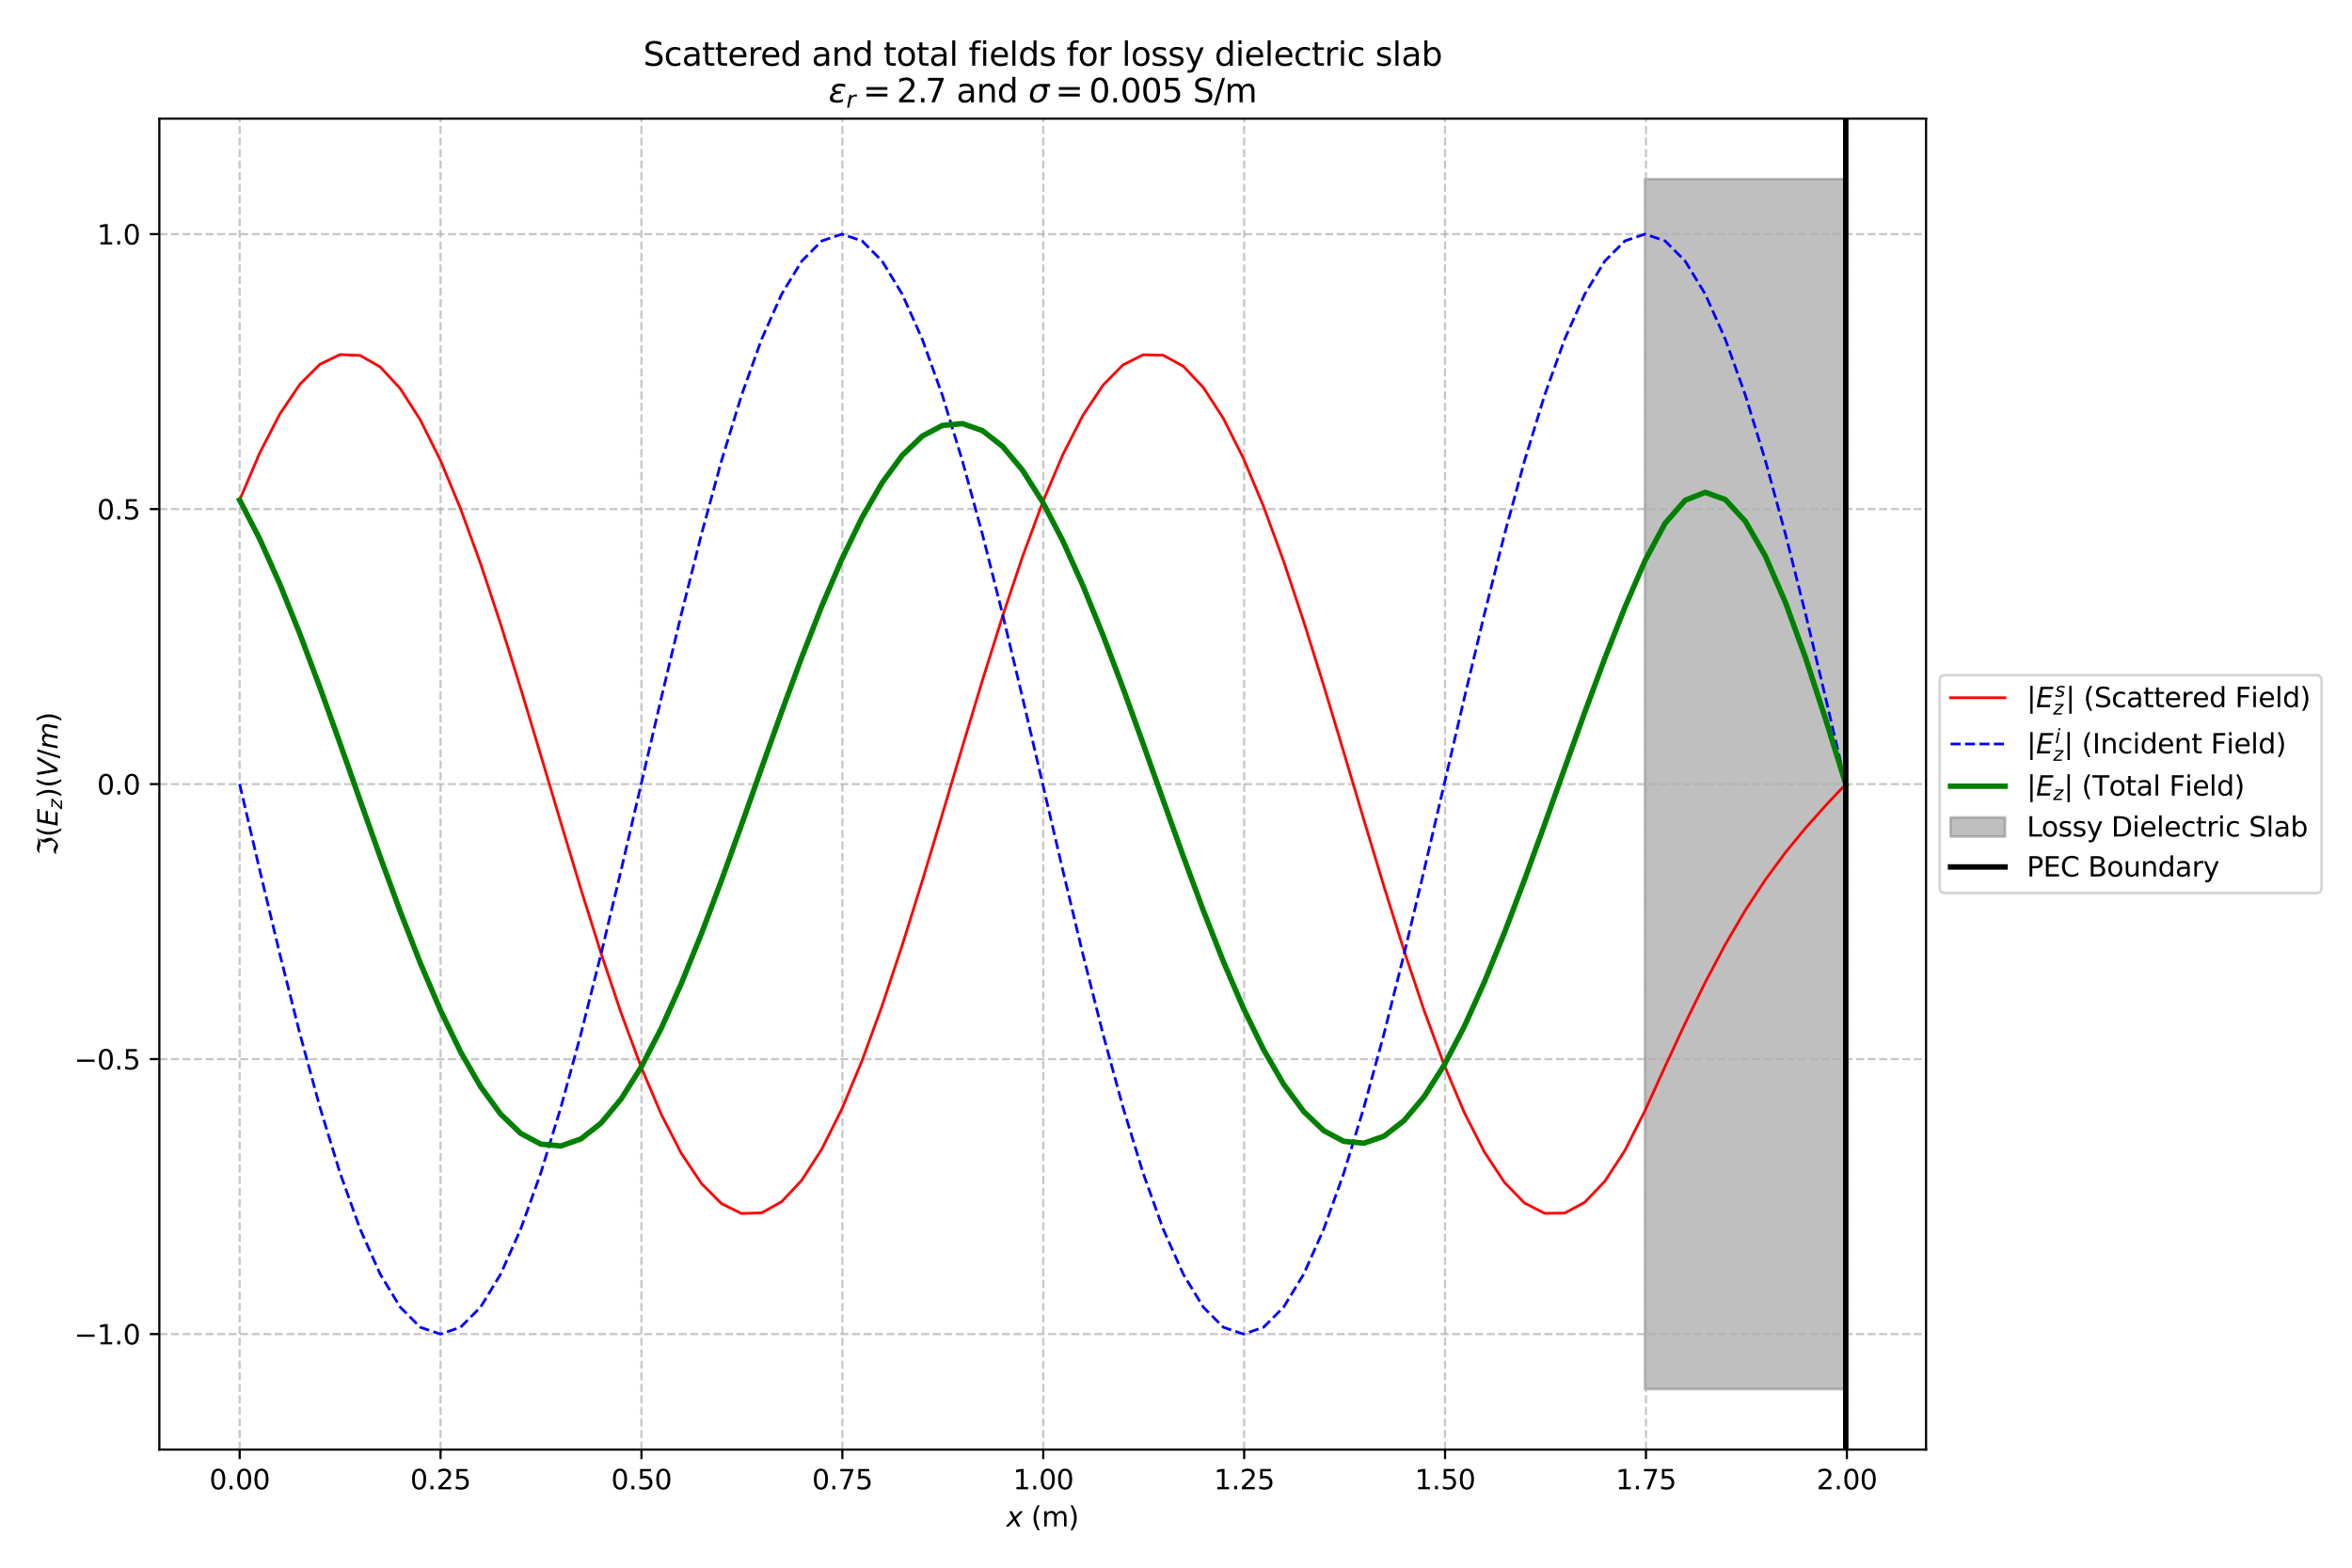 <?xml version="1.0" encoding="utf-8" standalone="no"?>
<!DOCTYPE svg PUBLIC "-//W3C//DTD SVG 1.1//EN"
  "http://www.w3.org/Graphics/SVG/1.1/DTD/svg11.dtd">
<svg xmlns:xlink="http://www.w3.org/1999/xlink" width="864pt" height="576pt" viewBox="0 0 864 576" xmlns="http://www.w3.org/2000/svg" version="1.1">
 <defs>
  <style type="text/css">*{stroke-linejoin: round; stroke-linecap: butt}</style>
 </defs>
 <g id="figure_1">
  <g id="patch_1">
   <path d="M 0 576 
L 864 576 
L 864 0 
L 0 0 
z
" style="fill: #ffffff"/>
  </g>
  <g id="axes_1">
   <g id="patch_2">
    <path d="M 58.538 532.6 
L 707.534 532.6 
L 707.534 43.584 
L 58.538 43.584 
z
" style="fill: #ffffff"/>
   </g>
   <g id="PolyCollection_1">
    <defs>
     <path id="mf770736da8" d="M 604.285 -510.188 
L 604.285 -65.628 
L 611.66 -65.628 
L 619.035 -65.628 
L 626.41 -65.628 
L 633.785 -65.628 
L 641.16 -65.628 
L 648.535 -65.628 
L 655.91 -65.628 
L 663.285 -65.628 
L 670.659 -65.628 
L 678.034 -65.628 
L 678.034 -510.188 
L 678.034 -510.188 
L 670.659 -510.188 
L 663.285 -510.188 
L 655.91 -510.188 
L 648.535 -510.188 
L 641.16 -510.188 
L 633.785 -510.188 
L 626.41 -510.188 
L 619.035 -510.188 
L 611.66 -510.188 
L 604.285 -510.188 
z
" style="stroke: #808080; stroke-opacity: 0.5"/>
    </defs>
    <g clip-path="url(#p8eaf9b986f)">
     <use xlink:href="#mf770736da8" x="0" y="576" style="fill: #808080; fill-opacity: 0.5; stroke: #808080; stroke-opacity: 0.5"/>
    </g>
   </g>
   <g id="matplotlib.axis_1">
    <g id="xtick_1">
     <g id="line2d_1">
      <path d="M 88.038 532.6 
L 88.038 43.584 
" clip-path="url(#p8eaf9b986f)" style="fill: none; stroke-dasharray: 2.96,1.28; stroke-dashoffset: 0; stroke: #b0b0b0; stroke-opacity: 0.7; stroke-width: 0.8"/>
     </g>
     <g id="line2d_2">
      <defs>
       <path id="m32e7d21a58" d="M 0 0 
L 0 3.5 
" style="stroke: #000000; stroke-width: 0.8"/>
      </defs>
      <g>
       <use xlink:href="#m32e7d21a58" x="88.038" y="532.6" style="stroke: #000000; stroke-width: 0.8"/>
      </g>
     </g>
     <g id="text_1">
      <!-- 0.00 -->
      <g transform="translate(76.905 547.198) scale(0.1 -0.1)">
       <defs>
        <path id="DejaVuSans-30" d="M 2034 4250 
Q 1547 4250 1301 3770 
Q 1056 3291 1056 2328 
Q 1056 1369 1301 889 
Q 1547 409 2034 409 
Q 2525 409 2770 889 
Q 3016 1369 3016 2328 
Q 3016 3291 2770 3770 
Q 2525 4250 2034 4250 
z
M 2034 4750 
Q 2819 4750 3233 4129 
Q 3647 3509 3647 2328 
Q 3647 1150 3233 529 
Q 2819 -91 2034 -91 
Q 1250 -91 836 529 
Q 422 1150 422 2328 
Q 422 3509 836 4129 
Q 1250 4750 2034 4750 
z
" transform="scale(0.016)"/>
        <path id="DejaVuSans-2e" d="M 684 794 
L 1344 794 
L 1344 0 
L 684 0 
L 684 794 
z
" transform="scale(0.016)"/>
       </defs>
       <use xlink:href="#DejaVuSans-30"/>
       <use xlink:href="#DejaVuSans-2e" x="63.623"/>
       <use xlink:href="#DejaVuSans-30" x="95.41"/>
       <use xlink:href="#DejaVuSans-30" x="159.033"/>
      </g>
     </g>
    </g>
    <g id="xtick_2">
     <g id="line2d_3">
      <path d="M 161.838 532.6 
L 161.838 43.584 
" clip-path="url(#p8eaf9b986f)" style="fill: none; stroke-dasharray: 2.96,1.28; stroke-dashoffset: 0; stroke: #b0b0b0; stroke-opacity: 0.7; stroke-width: 0.8"/>
     </g>
     <g id="line2d_4">
      <g>
       <use xlink:href="#m32e7d21a58" x="161.838" y="532.6" style="stroke: #000000; stroke-width: 0.8"/>
      </g>
     </g>
     <g id="text_2">
      <!-- 0.25 -->
      <g transform="translate(150.706 547.198) scale(0.1 -0.1)">
       <defs>
        <path id="DejaVuSans-32" d="M 1228 531 
L 3431 531 
L 3431 0 
L 469 0 
L 469 531 
Q 828 903 1448 1529 
Q 2069 2156 2228 2338 
Q 2531 2678 2651 2914 
Q 2772 3150 2772 3378 
Q 2772 3750 2511 3984 
Q 2250 4219 1831 4219 
Q 1534 4219 1204 4116 
Q 875 4013 500 3803 
L 500 4441 
Q 881 4594 1212 4672 
Q 1544 4750 1819 4750 
Q 2544 4750 2975 4387 
Q 3406 4025 3406 3419 
Q 3406 3131 3298 2873 
Q 3191 2616 2906 2266 
Q 2828 2175 2409 1742 
Q 1991 1309 1228 531 
z
" transform="scale(0.016)"/>
        <path id="DejaVuSans-35" d="M 691 4666 
L 3169 4666 
L 3169 4134 
L 1269 4134 
L 1269 2991 
Q 1406 3038 1543 3061 
Q 1681 3084 1819 3084 
Q 2600 3084 3056 2656 
Q 3513 2228 3513 1497 
Q 3513 744 3044 326 
Q 2575 -91 1722 -91 
Q 1428 -91 1123 -41 
Q 819 9 494 109 
L 494 744 
Q 775 591 1075 516 
Q 1375 441 1709 441 
Q 2250 441 2565 725 
Q 2881 1009 2881 1497 
Q 2881 1984 2565 2268 
Q 2250 2553 1709 2553 
Q 1456 2553 1204 2497 
Q 953 2441 691 2322 
L 691 4666 
z
" transform="scale(0.016)"/>
       </defs>
       <use xlink:href="#DejaVuSans-30"/>
       <use xlink:href="#DejaVuSans-2e" x="63.623"/>
       <use xlink:href="#DejaVuSans-32" x="95.41"/>
       <use xlink:href="#DejaVuSans-35" x="159.033"/>
      </g>
     </g>
    </g>
    <g id="xtick_3">
     <g id="line2d_5">
      <path d="M 235.639 532.6 
L 235.639 43.584 
" clip-path="url(#p8eaf9b986f)" style="fill: none; stroke-dasharray: 2.96,1.28; stroke-dashoffset: 0; stroke: #b0b0b0; stroke-opacity: 0.7; stroke-width: 0.8"/>
     </g>
     <g id="line2d_6">
      <g>
       <use xlink:href="#m32e7d21a58" x="235.639" y="532.6" style="stroke: #000000; stroke-width: 0.8"/>
      </g>
     </g>
     <g id="text_3">
      <!-- 0.50 -->
      <g transform="translate(224.506 547.198) scale(0.1 -0.1)">
       <use xlink:href="#DejaVuSans-30"/>
       <use xlink:href="#DejaVuSans-2e" x="63.623"/>
       <use xlink:href="#DejaVuSans-35" x="95.41"/>
       <use xlink:href="#DejaVuSans-30" x="159.033"/>
      </g>
     </g>
    </g>
    <g id="xtick_4">
     <g id="line2d_7">
      <path d="M 309.44 532.6 
L 309.44 43.584 
" clip-path="url(#p8eaf9b986f)" style="fill: none; stroke-dasharray: 2.96,1.28; stroke-dashoffset: 0; stroke: #b0b0b0; stroke-opacity: 0.7; stroke-width: 0.8"/>
     </g>
     <g id="line2d_8">
      <g>
       <use xlink:href="#m32e7d21a58" x="309.44" y="532.6" style="stroke: #000000; stroke-width: 0.8"/>
      </g>
     </g>
     <g id="text_4">
      <!-- 0.75 -->
      <g transform="translate(298.307 547.198) scale(0.1 -0.1)">
       <defs>
        <path id="DejaVuSans-37" d="M 525 4666 
L 3525 4666 
L 3525 4397 
L 1831 0 
L 1172 0 
L 2766 4134 
L 525 4134 
L 525 4666 
z
" transform="scale(0.016)"/>
       </defs>
       <use xlink:href="#DejaVuSans-30"/>
       <use xlink:href="#DejaVuSans-2e" x="63.623"/>
       <use xlink:href="#DejaVuSans-37" x="95.41"/>
       <use xlink:href="#DejaVuSans-35" x="159.033"/>
      </g>
     </g>
    </g>
    <g id="xtick_5">
     <g id="line2d_9">
      <path d="M 383.24 532.6 
L 383.24 43.584 
" clip-path="url(#p8eaf9b986f)" style="fill: none; stroke-dasharray: 2.96,1.28; stroke-dashoffset: 0; stroke: #b0b0b0; stroke-opacity: 0.7; stroke-width: 0.8"/>
     </g>
     <g id="line2d_10">
      <g>
       <use xlink:href="#m32e7d21a58" x="383.24" y="532.6" style="stroke: #000000; stroke-width: 0.8"/>
      </g>
     </g>
     <g id="text_5">
      <!-- 1.00 -->
      <g transform="translate(372.108 547.198) scale(0.1 -0.1)">
       <defs>
        <path id="DejaVuSans-31" d="M 794 531 
L 1825 531 
L 1825 4091 
L 703 3866 
L 703 4441 
L 1819 4666 
L 2450 4666 
L 2450 531 
L 3481 531 
L 3481 0 
L 794 0 
L 794 531 
z
" transform="scale(0.016)"/>
       </defs>
       <use xlink:href="#DejaVuSans-31"/>
       <use xlink:href="#DejaVuSans-2e" x="63.623"/>
       <use xlink:href="#DejaVuSans-30" x="95.41"/>
       <use xlink:href="#DejaVuSans-30" x="159.033"/>
      </g>
     </g>
    </g>
    <g id="xtick_6">
     <g id="line2d_11">
      <path d="M 457.041 532.6 
L 457.041 43.584 
" clip-path="url(#p8eaf9b986f)" style="fill: none; stroke-dasharray: 2.96,1.28; stroke-dashoffset: 0; stroke: #b0b0b0; stroke-opacity: 0.7; stroke-width: 0.8"/>
     </g>
     <g id="line2d_12">
      <g>
       <use xlink:href="#m32e7d21a58" x="457.041" y="532.6" style="stroke: #000000; stroke-width: 0.8"/>
      </g>
     </g>
     <g id="text_6">
      <!-- 1.25 -->
      <g transform="translate(445.908 547.198) scale(0.1 -0.1)">
       <use xlink:href="#DejaVuSans-31"/>
       <use xlink:href="#DejaVuSans-2e" x="63.623"/>
       <use xlink:href="#DejaVuSans-32" x="95.41"/>
       <use xlink:href="#DejaVuSans-35" x="159.033"/>
      </g>
     </g>
    </g>
    <g id="xtick_7">
     <g id="line2d_13">
      <path d="M 530.842 532.6 
L 530.842 43.584 
" clip-path="url(#p8eaf9b986f)" style="fill: none; stroke-dasharray: 2.96,1.28; stroke-dashoffset: 0; stroke: #b0b0b0; stroke-opacity: 0.7; stroke-width: 0.8"/>
     </g>
     <g id="line2d_14">
      <g>
       <use xlink:href="#m32e7d21a58" x="530.842" y="532.6" style="stroke: #000000; stroke-width: 0.8"/>
      </g>
     </g>
     <g id="text_7">
      <!-- 1.50 -->
      <g transform="translate(519.709 547.198) scale(0.1 -0.1)">
       <use xlink:href="#DejaVuSans-31"/>
       <use xlink:href="#DejaVuSans-2e" x="63.623"/>
       <use xlink:href="#DejaVuSans-35" x="95.41"/>
       <use xlink:href="#DejaVuSans-30" x="159.033"/>
      </g>
     </g>
    </g>
    <g id="xtick_8">
     <g id="line2d_15">
      <path d="M 604.642 532.6 
L 604.642 43.584 
" clip-path="url(#p8eaf9b986f)" style="fill: none; stroke-dasharray: 2.96,1.28; stroke-dashoffset: 0; stroke: #b0b0b0; stroke-opacity: 0.7; stroke-width: 0.8"/>
     </g>
     <g id="line2d_16">
      <g>
       <use xlink:href="#m32e7d21a58" x="604.642" y="532.6" style="stroke: #000000; stroke-width: 0.8"/>
      </g>
     </g>
     <g id="text_8">
      <!-- 1.75 -->
      <g transform="translate(593.509 547.198) scale(0.1 -0.1)">
       <use xlink:href="#DejaVuSans-31"/>
       <use xlink:href="#DejaVuSans-2e" x="63.623"/>
       <use xlink:href="#DejaVuSans-37" x="95.41"/>
       <use xlink:href="#DejaVuSans-35" x="159.033"/>
      </g>
     </g>
    </g>
    <g id="xtick_9">
     <g id="line2d_17">
      <path d="M 678.443 532.6 
L 678.443 43.584 
" clip-path="url(#p8eaf9b986f)" style="fill: none; stroke-dasharray: 2.96,1.28; stroke-dashoffset: 0; stroke: #b0b0b0; stroke-opacity: 0.7; stroke-width: 0.8"/>
     </g>
     <g id="line2d_18">
      <g>
       <use xlink:href="#m32e7d21a58" x="678.443" y="532.6" style="stroke: #000000; stroke-width: 0.8"/>
      </g>
     </g>
     <g id="text_9">
      <!-- 2.00 -->
      <g transform="translate(667.31 547.198) scale(0.1 -0.1)">
       <use xlink:href="#DejaVuSans-32"/>
       <use xlink:href="#DejaVuSans-2e" x="63.623"/>
       <use xlink:href="#DejaVuSans-30" x="95.41"/>
       <use xlink:href="#DejaVuSans-30" x="159.033"/>
      </g>
     </g>
    </g>
    <g id="text_10">
     <!-- $x$ (m) -->
     <g transform="translate(369.686 560.877) scale(0.1 -0.1)">
      <defs>
       <path id="DejaVuSans-Oblique-78" d="M 3841 3500 
L 2234 1784 
L 3219 0 
L 2559 0 
L 1819 1388 
L 531 0 
L -166 0 
L 1556 1844 
L 641 3500 
L 1300 3500 
L 1972 2234 
L 3144 3500 
L 3841 3500 
z
" transform="scale(0.016)"/>
       <path id="DejaVuSans-20" transform="scale(0.016)"/>
       <path id="DejaVuSans-28" d="M 1984 4856 
Q 1566 4138 1362 3434 
Q 1159 2731 1159 2009 
Q 1159 1288 1364 580 
Q 1569 -128 1984 -844 
L 1484 -844 
Q 1016 -109 783 600 
Q 550 1309 550 2009 
Q 550 2706 781 3412 
Q 1013 4119 1484 4856 
L 1984 4856 
z
" transform="scale(0.016)"/>
       <path id="DejaVuSans-6d" d="M 3328 2828 
Q 3544 3216 3844 3400 
Q 4144 3584 4550 3584 
Q 5097 3584 5394 3201 
Q 5691 2819 5691 2113 
L 5691 0 
L 5113 0 
L 5113 2094 
Q 5113 2597 4934 2840 
Q 4756 3084 4391 3084 
Q 3944 3084 3684 2787 
Q 3425 2491 3425 1978 
L 3425 0 
L 2847 0 
L 2847 2094 
Q 2847 2600 2669 2842 
Q 2491 3084 2119 3084 
Q 1678 3084 1418 2786 
Q 1159 2488 1159 1978 
L 1159 0 
L 581 0 
L 581 3500 
L 1159 3500 
L 1159 2956 
Q 1356 3278 1631 3431 
Q 1906 3584 2284 3584 
Q 2666 3584 2933 3390 
Q 3200 3197 3328 2828 
z
" transform="scale(0.016)"/>
       <path id="DejaVuSans-29" d="M 513 4856 
L 1013 4856 
Q 1481 4119 1714 3412 
Q 1947 2706 1947 2009 
Q 1947 1309 1714 600 
Q 1481 -109 1013 -844 
L 513 -844 
Q 928 -128 1133 580 
Q 1338 1288 1338 2009 
Q 1338 2731 1133 3434 
Q 928 4138 513 4856 
z
" transform="scale(0.016)"/>
      </defs>
      <use xlink:href="#DejaVuSans-Oblique-78" transform="translate(0 0.125)"/>
      <use xlink:href="#DejaVuSans-20" transform="translate(59.18 0.125)"/>
      <use xlink:href="#DejaVuSans-28" transform="translate(90.967 0.125)"/>
      <use xlink:href="#DejaVuSans-6d" transform="translate(129.98 0.125)"/>
      <use xlink:href="#DejaVuSans-29" transform="translate(227.393 0.125)"/>
     </g>
    </g>
   </g>
   <g id="matplotlib.axis_2">
    <g id="ytick_1">
     <g id="line2d_19">
      <path d="M 58.538 490.165 
L 707.534 490.165 
" clip-path="url(#p8eaf9b986f)" style="fill: none; stroke-dasharray: 2.96,1.28; stroke-dashoffset: 0; stroke: #b0b0b0; stroke-opacity: 0.7; stroke-width: 0.8"/>
     </g>
     <g id="line2d_20">
      <defs>
       <path id="m6e29c1edb3" d="M 0 0 
L -3.5 0 
" style="stroke: #000000; stroke-width: 0.8"/>
      </defs>
      <g>
       <use xlink:href="#m6e29c1edb3" x="58.538" y="490.165" style="stroke: #000000; stroke-width: 0.8"/>
      </g>
     </g>
     <g id="text_11">
      <!-- −1.0 -->
      <g transform="translate(27.255 493.964) scale(0.1 -0.1)">
       <defs>
        <path id="DejaVuSans-2212" d="M 678 2272 
L 4684 2272 
L 4684 1741 
L 678 1741 
L 678 2272 
z
" transform="scale(0.016)"/>
       </defs>
       <use xlink:href="#DejaVuSans-2212"/>
       <use xlink:href="#DejaVuSans-31" x="83.789"/>
       <use xlink:href="#DejaVuSans-2e" x="147.412"/>
       <use xlink:href="#DejaVuSans-30" x="179.199"/>
      </g>
     </g>
    </g>
    <g id="ytick_2">
     <g id="line2d_21">
      <path d="M 58.538 389.128 
L 707.534 389.128 
" clip-path="url(#p8eaf9b986f)" style="fill: none; stroke-dasharray: 2.96,1.28; stroke-dashoffset: 0; stroke: #b0b0b0; stroke-opacity: 0.7; stroke-width: 0.8"/>
     </g>
     <g id="line2d_22">
      <g>
       <use xlink:href="#m6e29c1edb3" x="58.538" y="389.128" style="stroke: #000000; stroke-width: 0.8"/>
      </g>
     </g>
     <g id="text_12">
      <!-- −0.5 -->
      <g transform="translate(27.255 392.928) scale(0.1 -0.1)">
       <use xlink:href="#DejaVuSans-2212"/>
       <use xlink:href="#DejaVuSans-30" x="83.789"/>
       <use xlink:href="#DejaVuSans-2e" x="147.412"/>
       <use xlink:href="#DejaVuSans-35" x="179.199"/>
      </g>
     </g>
    </g>
    <g id="ytick_3">
     <g id="line2d_23">
      <path d="M 58.538 288.092 
L 707.534 288.092 
" clip-path="url(#p8eaf9b986f)" style="fill: none; stroke-dasharray: 2.96,1.28; stroke-dashoffset: 0; stroke: #b0b0b0; stroke-opacity: 0.7; stroke-width: 0.8"/>
     </g>
     <g id="line2d_24">
      <g>
       <use xlink:href="#m6e29c1edb3" x="58.538" y="288.092" style="stroke: #000000; stroke-width: 0.8"/>
      </g>
     </g>
     <g id="text_13">
      <!-- 0.0 -->
      <g transform="translate(35.635 291.891) scale(0.1 -0.1)">
       <use xlink:href="#DejaVuSans-30"/>
       <use xlink:href="#DejaVuSans-2e" x="63.623"/>
       <use xlink:href="#DejaVuSans-30" x="95.41"/>
      </g>
     </g>
    </g>
    <g id="ytick_4">
     <g id="line2d_25">
      <path d="M 58.538 187.056 
L 707.534 187.056 
" clip-path="url(#p8eaf9b986f)" style="fill: none; stroke-dasharray: 2.96,1.28; stroke-dashoffset: 0; stroke: #b0b0b0; stroke-opacity: 0.7; stroke-width: 0.8"/>
     </g>
     <g id="line2d_26">
      <g>
       <use xlink:href="#m6e29c1edb3" x="58.538" y="187.056" style="stroke: #000000; stroke-width: 0.8"/>
      </g>
     </g>
     <g id="text_14">
      <!-- 0.5 -->
      <g transform="translate(35.635 190.855) scale(0.1 -0.1)">
       <use xlink:href="#DejaVuSans-30"/>
       <use xlink:href="#DejaVuSans-2e" x="63.623"/>
       <use xlink:href="#DejaVuSans-35" x="95.41"/>
      </g>
     </g>
    </g>
    <g id="ytick_5">
     <g id="line2d_27">
      <path d="M 58.538 86.019 
L 707.534 86.019 
" clip-path="url(#p8eaf9b986f)" style="fill: none; stroke-dasharray: 2.96,1.28; stroke-dashoffset: 0; stroke: #b0b0b0; stroke-opacity: 0.7; stroke-width: 0.8"/>
     </g>
     <g id="line2d_28">
      <g>
       <use xlink:href="#m6e29c1edb3" x="58.538" y="86.019" style="stroke: #000000; stroke-width: 0.8"/>
      </g>
     </g>
     <g id="text_15">
      <!-- 1.0 -->
      <g transform="translate(35.635 89.818) scale(0.1 -0.1)">
       <use xlink:href="#DejaVuSans-31"/>
       <use xlink:href="#DejaVuSans-2e" x="63.623"/>
       <use xlink:href="#DejaVuSans-30" x="95.41"/>
      </g>
     </g>
    </g>
    <g id="text_16">
     <!-- $\Im(E_z) (V/m)$ -->
     <g transform="translate(21.175 314.492) rotate(-90) scale(0.1 -0.1)">
      <defs>
       <path id="DejaVuSans-Oblique-2111" d="M 331 281 
L 769 797 
Q 1116 919 1481 919 
Q 1659 919 2072 669 
Q 2522 400 2625 400 
Q 3003 400 3316 828 
Q 3538 1131 3538 1366 
Q 3538 1759 3344 2109 
Q 3094 2566 3094 2906 
Q 3094 3219 3344 3719 
L 4009 4156 
Q 3759 3722 3759 3344 
Q 3759 3009 4009 2547 
Q 4175 2241 4175 1653 
Q 4175 1359 3544 603 
Q 2963 -91 2206 -91 
Q 2038 -91 1634 156 
Q 1219 406 1044 406 
Q 750 406 331 281 
z
M 1094 4575 
Q 1434 4750 1875 4750 
Q 2259 4750 2656 4597 
Q 3038 4450 3438 4450 
Q 3828 4450 4219 4631 
L 3594 4100 
Q 3159 3919 2813 3919 
Q 2366 3919 2031 4072 
Q 1697 4225 1250 4225 
Q 869 4225 469 4044 
L 1094 4575 
z
" transform="scale(0.016)"/>
       <path id="DejaVuSans-Oblique-45" d="M 1081 4666 
L 4031 4666 
L 3928 4134 
L 1606 4134 
L 1338 2753 
L 3566 2753 
L 3463 2222 
L 1234 2222 
L 909 531 
L 3284 531 
L 3181 0 
L 172 0 
L 1081 4666 
z
" transform="scale(0.016)"/>
       <path id="DejaVuSans-Oblique-7a" d="M 744 3500 
L 3475 3500 
L 3372 2975 
L 738 459 
L 2913 459 
L 2822 0 
L -19 0 
L 84 525 
L 2719 3041 
L 653 3041 
L 744 3500 
z
" transform="scale(0.016)"/>
       <path id="DejaVuSans-Oblique-56" d="M 1319 0 
L 500 4666 
L 1119 4666 
L 1797 653 
L 4063 4666 
L 4750 4666 
L 2053 0 
L 1319 0 
z
" transform="scale(0.016)"/>
       <path id="DejaVuSans-2f" d="M 1625 4666 
L 2156 4666 
L 531 -594 
L 0 -594 
L 1625 4666 
z
" transform="scale(0.016)"/>
       <path id="DejaVuSans-Oblique-6d" d="M 5747 2113 
L 5338 0 
L 4763 0 
L 5166 2094 
Q 5191 2228 5203 2325 
Q 5216 2422 5216 2491 
Q 5216 2772 5059 2928 
Q 4903 3084 4622 3084 
Q 4203 3084 3875 2770 
Q 3547 2456 3450 1953 
L 3066 0 
L 2491 0 
L 2900 2094 
Q 2925 2209 2937 2307 
Q 2950 2406 2950 2484 
Q 2950 2769 2794 2926 
Q 2638 3084 2363 3084 
Q 1938 3084 1609 2770 
Q 1281 2456 1184 1953 
L 800 0 
L 225 0 
L 909 3500 
L 1484 3500 
L 1375 2956 
Q 1609 3263 1923 3423 
Q 2238 3584 2597 3584 
Q 2978 3584 3223 3384 
Q 3469 3184 3519 2828 
Q 3781 3197 4126 3390 
Q 4472 3584 4856 3584 
Q 5306 3584 5551 3325 
Q 5797 3066 5797 2591 
Q 5797 2488 5784 2364 
Q 5772 2241 5747 2113 
z
" transform="scale(0.016)"/>
      </defs>
      <use xlink:href="#DejaVuSans-Oblique-2111" transform="translate(0 0.125)"/>
      <use xlink:href="#DejaVuSans-28" transform="translate(69.727 0.125)"/>
      <use xlink:href="#DejaVuSans-Oblique-45" transform="translate(108.74 0.125)"/>
      <use xlink:href="#DejaVuSans-Oblique-7a" transform="translate(171.924 -16.281) scale(0.7)"/>
      <use xlink:href="#DejaVuSans-29" transform="translate(211.401 0.125)"/>
      <use xlink:href="#DejaVuSans-28" transform="translate(250.415 0.125)"/>
      <use xlink:href="#DejaVuSans-Oblique-56" transform="translate(289.429 0.125)"/>
      <use xlink:href="#DejaVuSans-2f" transform="translate(357.837 0.125)"/>
      <use xlink:href="#DejaVuSans-Oblique-6d" transform="translate(391.528 0.125)"/>
      <use xlink:href="#DejaVuSans-29" transform="translate(488.94 0.125)"/>
     </g>
    </g>
   </g>
   <g id="line2d_29">
    <path d="M 88.038 183.729 
L 95.413 166.442 
L 102.788 152.144 
L 110.163 141.187 
L 117.538 133.84 
L 124.913 130.283 
L 132.288 130.604 
L 139.663 134.795 
L 147.037 142.753 
L 154.412 154.283 
L 161.787 169.1 
L 169.162 186.842 
L 176.537 207.071 
L 183.912 229.292 
L 191.287 252.957 
L 198.662 277.486 
L 206.037 302.275 
L 213.412 326.716 
L 220.787 350.207 
L 228.162 372.173 
L 235.537 392.072 
L 242.912 409.416 
L 250.287 423.779 
L 257.662 434.808 
L 265.037 442.231 
L 272.412 445.867 
L 279.787 445.625 
L 287.162 441.513 
L 294.537 433.631 
L 301.912 422.172 
L 309.287 407.419 
L 316.662 389.733 
L 324.036 369.55 
L 331.411 347.365 
L 338.786 323.724 
L 346.161 299.207 
L 353.536 274.417 
L 360.911 249.962 
L 368.286 226.445 
L 375.661 204.443 
L 383.036 184.496 
L 390.411 167.095 
L 397.786 152.667 
L 405.161 141.567 
L 412.536 134.068 
L 419.911 130.353 
L 427.286 130.515 
L 434.661 134.548 
L 442.036 142.355 
L 449.411 153.742 
L 456.786 168.432 
L 464.161 186.061 
L 471.536 206.198 
L 478.911 228.347 
L 486.286 251.964 
L 493.66 276.469 
L 501.035 301.26 
L 508.41 325.727 
L 515.785 349.269 
L 523.16 371.308 
L 530.535 391.302 
L 537.91 408.76 
L 545.285 423.253 
L 552.66 434.424 
L 560.035 442 
L 567.41 445.793 
L 574.785 445.712 
L 582.16 441.757 
L 589.535 434.026 
L 596.91 422.71 
L 604.285 408.085 
L 611.66 391.87 
L 619.035 375.993 
L 626.41 360.935 
L 633.785 347.024 
L 641.16 334.43 
L 648.535 323.18 
L 655.91 313.173 
L 663.285 304.196 
L 670.659 295.953 
L 678.034 288.092 
" clip-path="url(#p8eaf9b986f)" style="fill: none; stroke: #ff0000; stroke-linecap: square"/>
   </g>
   <g id="line2d_30">
    <path d="M 88.038 288.092 
L 95.413 319.703 
L 102.788 350.536 
L 110.163 379.831 
L 117.538 406.867 
L 124.913 430.979 
L 132.288 451.572 
L 139.663 468.14 
L 147.037 480.275 
L 154.412 487.677 
L 161.787 490.165 
L 169.162 487.677 
L 176.537 480.275 
L 183.912 468.14 
L 191.287 451.572 
L 198.662 430.979 
L 206.037 406.867 
L 213.412 379.831 
L 220.787 350.536 
L 228.162 319.703 
L 235.537 288.092 
L 242.912 256.481 
L 250.287 225.648 
L 257.662 196.353 
L 265.037 169.317 
L 272.412 145.205 
L 279.787 124.612 
L 287.162 108.044 
L 294.537 95.909 
L 301.912 88.507 
L 309.287 86.019 
L 316.662 88.507 
L 324.036 95.909 
L 331.411 108.044 
L 338.786 124.612 
L 346.161 145.205 
L 353.536 169.317 
L 360.911 196.353 
L 368.286 225.648 
L 375.661 256.481 
L 383.036 288.092 
L 390.411 319.703 
L 397.786 350.536 
L 405.161 379.831 
L 412.536 406.867 
L 419.911 430.979 
L 427.286 451.572 
L 434.661 468.14 
L 442.036 480.275 
L 449.411 487.677 
L 456.786 490.165 
L 464.161 487.677 
L 471.536 480.275 
L 478.911 468.14 
L 486.286 451.572 
L 493.66 430.979 
L 501.035 406.867 
L 508.41 379.831 
L 515.785 350.536 
L 523.16 319.703 
L 530.535 288.092 
L 537.91 256.481 
L 545.285 225.648 
L 552.66 196.353 
L 560.035 169.317 
L 567.41 145.205 
L 574.785 124.612 
L 582.16 108.044 
L 589.535 95.909 
L 596.91 88.507 
L 604.285 86.019 
L 611.66 88.507 
L 619.035 95.909 
L 626.41 108.044 
L 633.785 124.612 
L 641.16 145.205 
L 648.535 169.317 
L 655.91 196.353 
L 663.285 225.648 
L 670.659 256.481 
L 678.034 288.092 
" clip-path="url(#p8eaf9b986f)" style="fill: none; stroke-dasharray: 3.7,1.6; stroke-dashoffset: 0; stroke: #0000ff"/>
   </g>
   <g id="line2d_31">
    <path d="M 88.038 183.729 
L 95.413 198.053 
L 102.788 214.588 
L 110.163 232.926 
L 117.538 252.615 
L 124.913 273.17 
L 132.288 294.085 
L 139.663 314.843 
L 147.037 334.936 
L 154.412 353.868 
L 161.787 371.173 
L 169.162 386.427 
L 176.537 399.254 
L 183.912 409.34 
L 191.287 416.437 
L 198.662 420.373 
L 206.037 421.05 
L 213.412 418.455 
L 220.787 412.651 
L 228.162 403.784 
L 235.537 392.072 
L 242.912 377.805 
L 250.287 361.335 
L 257.662 343.068 
L 265.037 323.456 
L 272.412 302.98 
L 279.787 282.145 
L 287.162 261.465 
L 294.537 241.448 
L 301.912 222.587 
L 309.287 205.346 
L 316.662 190.148 
L 324.036 177.367 
L 331.411 167.317 
L 338.786 160.243 
L 346.161 156.32 
L 353.536 155.641 
L 360.911 158.223 
L 368.286 164.001 
L 375.661 172.832 
L 383.036 184.496 
L 390.411 198.706 
L 397.786 215.111 
L 405.161 233.306 
L 412.536 252.843 
L 419.911 273.24 
L 427.286 293.995 
L 434.661 314.596 
L 442.036 334.537 
L 449.411 353.327 
L 456.786 370.504 
L 464.161 385.646 
L 471.536 398.381 
L 478.911 408.395 
L 486.286 415.445 
L 493.66 419.356 
L 501.035 420.035 
L 508.41 417.466 
L 515.785 411.713 
L 523.16 402.919 
L 530.535 391.302 
L 537.91 377.149 
L 545.285 360.809 
L 552.66 342.685 
L 560.035 323.224 
L 567.41 302.906 
L 574.785 282.232 
L 582.16 261.709 
L 589.535 241.844 
L 596.91 223.125 
L 604.285 206.012 
L 611.66 192.285 
L 619.035 183.81 
L 626.41 180.887 
L 633.785 183.544 
L 641.16 191.543 
L 648.535 204.405 
L 655.91 221.434 
L 663.285 241.752 
L 670.659 264.342 
L 678.034 288.092 
" clip-path="url(#p8eaf9b986f)" style="fill: none; stroke: #008000; stroke-width: 2; stroke-linecap: square"/>
   </g>
   <g id="line2d_32">
    <path d="M 678.034 532.6 
L 678.034 43.584 
" clip-path="url(#p8eaf9b986f)" style="fill: none; stroke: #000000; stroke-width: 2; stroke-linecap: square"/>
   </g>
   <g id="patch_3">
    <path d="M 58.538 532.6 
L 58.538 43.584 
" style="fill: none; stroke: #000000; stroke-width: 0.8; stroke-linejoin: miter; stroke-linecap: square"/>
   </g>
   <g id="patch_4">
    <path d="M 707.534 532.6 
L 707.534 43.584 
" style="fill: none; stroke: #000000; stroke-width: 0.8; stroke-linejoin: miter; stroke-linecap: square"/>
   </g>
   <g id="patch_5">
    <path d="M 58.538 532.6 
L 707.534 532.6 
" style="fill: none; stroke: #000000; stroke-width: 0.8; stroke-linejoin: miter; stroke-linecap: square"/>
   </g>
   <g id="patch_6">
    <path d="M 58.538 43.584 
L 707.534 43.584 
" style="fill: none; stroke: #000000; stroke-width: 0.8; stroke-linejoin: miter; stroke-linecap: square"/>
   </g>
   <g id="text_17">
    <!-- Scattered and total fields for lossy dielectric slab -->
    <g transform="translate(236.315 24.147) scale(0.12 -0.12)">
     <defs>
      <path id="DejaVuSans-53" d="M 3425 4513 
L 3425 3897 
Q 3066 4069 2747 4153 
Q 2428 4238 2131 4238 
Q 1616 4238 1336 4038 
Q 1056 3838 1056 3469 
Q 1056 3159 1242 3001 
Q 1428 2844 1947 2747 
L 2328 2669 
Q 3034 2534 3370 2195 
Q 3706 1856 3706 1288 
Q 3706 609 3251 259 
Q 2797 -91 1919 -91 
Q 1588 -91 1214 -16 
Q 841 59 441 206 
L 441 856 
Q 825 641 1194 531 
Q 1563 422 1919 422 
Q 2459 422 2753 634 
Q 3047 847 3047 1241 
Q 3047 1584 2836 1778 
Q 2625 1972 2144 2069 
L 1759 2144 
Q 1053 2284 737 2584 
Q 422 2884 422 3419 
Q 422 4038 858 4394 
Q 1294 4750 2059 4750 
Q 2388 4750 2728 4690 
Q 3069 4631 3425 4513 
z
" transform="scale(0.016)"/>
      <path id="DejaVuSans-63" d="M 3122 3366 
L 3122 2828 
Q 2878 2963 2633 3030 
Q 2388 3097 2138 3097 
Q 1578 3097 1268 2742 
Q 959 2388 959 1747 
Q 959 1106 1268 751 
Q 1578 397 2138 397 
Q 2388 397 2633 464 
Q 2878 531 3122 666 
L 3122 134 
Q 2881 22 2623 -34 
Q 2366 -91 2075 -91 
Q 1284 -91 818 406 
Q 353 903 353 1747 
Q 353 2603 823 3093 
Q 1294 3584 2113 3584 
Q 2378 3584 2631 3529 
Q 2884 3475 3122 3366 
z
" transform="scale(0.016)"/>
      <path id="DejaVuSans-61" d="M 2194 1759 
Q 1497 1759 1228 1600 
Q 959 1441 959 1056 
Q 959 750 1161 570 
Q 1363 391 1709 391 
Q 2188 391 2477 730 
Q 2766 1069 2766 1631 
L 2766 1759 
L 2194 1759 
z
M 3341 1997 
L 3341 0 
L 2766 0 
L 2766 531 
Q 2569 213 2275 61 
Q 1981 -91 1556 -91 
Q 1019 -91 701 211 
Q 384 513 384 1019 
Q 384 1609 779 1909 
Q 1175 2209 1959 2209 
L 2766 2209 
L 2766 2266 
Q 2766 2663 2505 2880 
Q 2244 3097 1772 3097 
Q 1472 3097 1187 3025 
Q 903 2953 641 2809 
L 641 3341 
Q 956 3463 1253 3523 
Q 1550 3584 1831 3584 
Q 2591 3584 2966 3190 
Q 3341 2797 3341 1997 
z
" transform="scale(0.016)"/>
      <path id="DejaVuSans-74" d="M 1172 4494 
L 1172 3500 
L 2356 3500 
L 2356 3053 
L 1172 3053 
L 1172 1153 
Q 1172 725 1289 603 
Q 1406 481 1766 481 
L 2356 481 
L 2356 0 
L 1766 0 
Q 1100 0 847 248 
Q 594 497 594 1153 
L 594 3053 
L 172 3053 
L 172 3500 
L 594 3500 
L 594 4494 
L 1172 4494 
z
" transform="scale(0.016)"/>
      <path id="DejaVuSans-65" d="M 3597 1894 
L 3597 1613 
L 953 1613 
Q 991 1019 1311 708 
Q 1631 397 2203 397 
Q 2534 397 2845 478 
Q 3156 559 3463 722 
L 3463 178 
Q 3153 47 2828 -22 
Q 2503 -91 2169 -91 
Q 1331 -91 842 396 
Q 353 884 353 1716 
Q 353 2575 817 3079 
Q 1281 3584 2069 3584 
Q 2775 3584 3186 3129 
Q 3597 2675 3597 1894 
z
M 3022 2063 
Q 3016 2534 2758 2815 
Q 2500 3097 2075 3097 
Q 1594 3097 1305 2825 
Q 1016 2553 972 2059 
L 3022 2063 
z
" transform="scale(0.016)"/>
      <path id="DejaVuSans-72" d="M 2631 2963 
Q 2534 3019 2420 3045 
Q 2306 3072 2169 3072 
Q 1681 3072 1420 2755 
Q 1159 2438 1159 1844 
L 1159 0 
L 581 0 
L 581 3500 
L 1159 3500 
L 1159 2956 
Q 1341 3275 1631 3429 
Q 1922 3584 2338 3584 
Q 2397 3584 2469 3576 
Q 2541 3569 2628 3553 
L 2631 2963 
z
" transform="scale(0.016)"/>
      <path id="DejaVuSans-64" d="M 2906 2969 
L 2906 4863 
L 3481 4863 
L 3481 0 
L 2906 0 
L 2906 525 
Q 2725 213 2448 61 
Q 2172 -91 1784 -91 
Q 1150 -91 751 415 
Q 353 922 353 1747 
Q 353 2572 751 3078 
Q 1150 3584 1784 3584 
Q 2172 3584 2448 3432 
Q 2725 3281 2906 2969 
z
M 947 1747 
Q 947 1113 1208 752 
Q 1469 391 1925 391 
Q 2381 391 2643 752 
Q 2906 1113 2906 1747 
Q 2906 2381 2643 2742 
Q 2381 3103 1925 3103 
Q 1469 3103 1208 2742 
Q 947 2381 947 1747 
z
" transform="scale(0.016)"/>
      <path id="DejaVuSans-6e" d="M 3513 2113 
L 3513 0 
L 2938 0 
L 2938 2094 
Q 2938 2591 2744 2837 
Q 2550 3084 2163 3084 
Q 1697 3084 1428 2787 
Q 1159 2491 1159 1978 
L 1159 0 
L 581 0 
L 581 3500 
L 1159 3500 
L 1159 2956 
Q 1366 3272 1645 3428 
Q 1925 3584 2291 3584 
Q 2894 3584 3203 3211 
Q 3513 2838 3513 2113 
z
" transform="scale(0.016)"/>
      <path id="DejaVuSans-6f" d="M 1959 3097 
Q 1497 3097 1228 2736 
Q 959 2375 959 1747 
Q 959 1119 1226 758 
Q 1494 397 1959 397 
Q 2419 397 2687 759 
Q 2956 1122 2956 1747 
Q 2956 2369 2687 2733 
Q 2419 3097 1959 3097 
z
M 1959 3584 
Q 2709 3584 3137 3096 
Q 3566 2609 3566 1747 
Q 3566 888 3137 398 
Q 2709 -91 1959 -91 
Q 1206 -91 779 398 
Q 353 888 353 1747 
Q 353 2609 779 3096 
Q 1206 3584 1959 3584 
z
" transform="scale(0.016)"/>
      <path id="DejaVuSans-6c" d="M 603 4863 
L 1178 4863 
L 1178 0 
L 603 0 
L 603 4863 
z
" transform="scale(0.016)"/>
      <path id="DejaVuSans-66" d="M 2375 4863 
L 2375 4384 
L 1825 4384 
Q 1516 4384 1395 4259 
Q 1275 4134 1275 3809 
L 1275 3500 
L 2222 3500 
L 2222 3053 
L 1275 3053 
L 1275 0 
L 697 0 
L 697 3053 
L 147 3053 
L 147 3500 
L 697 3500 
L 697 3744 
Q 697 4328 969 4595 
Q 1241 4863 1831 4863 
L 2375 4863 
z
" transform="scale(0.016)"/>
      <path id="DejaVuSans-69" d="M 603 3500 
L 1178 3500 
L 1178 0 
L 603 0 
L 603 3500 
z
M 603 4863 
L 1178 4863 
L 1178 4134 
L 603 4134 
L 603 4863 
z
" transform="scale(0.016)"/>
      <path id="DejaVuSans-73" d="M 2834 3397 
L 2834 2853 
Q 2591 2978 2328 3040 
Q 2066 3103 1784 3103 
Q 1356 3103 1142 2972 
Q 928 2841 928 2578 
Q 928 2378 1081 2264 
Q 1234 2150 1697 2047 
L 1894 2003 
Q 2506 1872 2764 1633 
Q 3022 1394 3022 966 
Q 3022 478 2636 193 
Q 2250 -91 1575 -91 
Q 1294 -91 989 -36 
Q 684 19 347 128 
L 347 722 
Q 666 556 975 473 
Q 1284 391 1588 391 
Q 1994 391 2212 530 
Q 2431 669 2431 922 
Q 2431 1156 2273 1281 
Q 2116 1406 1581 1522 
L 1381 1569 
Q 847 1681 609 1914 
Q 372 2147 372 2553 
Q 372 3047 722 3315 
Q 1072 3584 1716 3584 
Q 2034 3584 2315 3537 
Q 2597 3491 2834 3397 
z
" transform="scale(0.016)"/>
      <path id="DejaVuSans-79" d="M 2059 -325 
Q 1816 -950 1584 -1140 
Q 1353 -1331 966 -1331 
L 506 -1331 
L 506 -850 
L 844 -850 
Q 1081 -850 1212 -737 
Q 1344 -625 1503 -206 
L 1606 56 
L 191 3500 
L 800 3500 
L 1894 763 
L 2988 3500 
L 3597 3500 
L 2059 -325 
z
" transform="scale(0.016)"/>
      <path id="DejaVuSans-62" d="M 3116 1747 
Q 3116 2381 2855 2742 
Q 2594 3103 2138 3103 
Q 1681 3103 1420 2742 
Q 1159 2381 1159 1747 
Q 1159 1113 1420 752 
Q 1681 391 2138 391 
Q 2594 391 2855 752 
Q 3116 1113 3116 1747 
z
M 1159 2969 
Q 1341 3281 1617 3432 
Q 1894 3584 2278 3584 
Q 2916 3584 3314 3078 
Q 3713 2572 3713 1747 
Q 3713 922 3314 415 
Q 2916 -91 2278 -91 
Q 1894 -91 1617 61 
Q 1341 213 1159 525 
L 1159 0 
L 581 0 
L 581 4863 
L 1159 4863 
L 1159 2969 
z
" transform="scale(0.016)"/>
     </defs>
     <use xlink:href="#DejaVuSans-53"/>
     <use xlink:href="#DejaVuSans-63" x="63.477"/>
     <use xlink:href="#DejaVuSans-61" x="118.457"/>
     <use xlink:href="#DejaVuSans-74" x="179.736"/>
     <use xlink:href="#DejaVuSans-74" x="218.945"/>
     <use xlink:href="#DejaVuSans-65" x="258.154"/>
     <use xlink:href="#DejaVuSans-72" x="319.678"/>
     <use xlink:href="#DejaVuSans-65" x="358.541"/>
     <use xlink:href="#DejaVuSans-64" x="420.064"/>
     <use xlink:href="#DejaVuSans-20" x="483.541"/>
     <use xlink:href="#DejaVuSans-61" x="515.328"/>
     <use xlink:href="#DejaVuSans-6e" x="576.607"/>
     <use xlink:href="#DejaVuSans-64" x="639.986"/>
     <use xlink:href="#DejaVuSans-20" x="703.463"/>
     <use xlink:href="#DejaVuSans-74" x="735.25"/>
     <use xlink:href="#DejaVuSans-6f" x="774.459"/>
     <use xlink:href="#DejaVuSans-74" x="835.641"/>
     <use xlink:href="#DejaVuSans-61" x="874.85"/>
     <use xlink:href="#DejaVuSans-6c" x="936.129"/>
     <use xlink:href="#DejaVuSans-20" x="963.912"/>
     <use xlink:href="#DejaVuSans-66" x="995.699"/>
     <use xlink:href="#DejaVuSans-69" x="1030.904"/>
     <use xlink:href="#DejaVuSans-65" x="1058.688"/>
     <use xlink:href="#DejaVuSans-6c" x="1120.211"/>
     <use xlink:href="#DejaVuSans-64" x="1147.994"/>
     <use xlink:href="#DejaVuSans-73" x="1211.471"/>
     <use xlink:href="#DejaVuSans-20" x="1263.57"/>
     <use xlink:href="#DejaVuSans-66" x="1295.357"/>
     <use xlink:href="#DejaVuSans-6f" x="1330.562"/>
     <use xlink:href="#DejaVuSans-72" x="1391.744"/>
     <use xlink:href="#DejaVuSans-20" x="1432.857"/>
     <use xlink:href="#DejaVuSans-6c" x="1464.645"/>
     <use xlink:href="#DejaVuSans-6f" x="1492.428"/>
     <use xlink:href="#DejaVuSans-73" x="1553.609"/>
     <use xlink:href="#DejaVuSans-73" x="1605.709"/>
     <use xlink:href="#DejaVuSans-79" x="1657.809"/>
     <use xlink:href="#DejaVuSans-20" x="1716.988"/>
     <use xlink:href="#DejaVuSans-64" x="1748.775"/>
     <use xlink:href="#DejaVuSans-69" x="1812.252"/>
     <use xlink:href="#DejaVuSans-65" x="1840.035"/>
     <use xlink:href="#DejaVuSans-6c" x="1901.559"/>
     <use xlink:href="#DejaVuSans-65" x="1929.342"/>
     <use xlink:href="#DejaVuSans-63" x="1990.865"/>
     <use xlink:href="#DejaVuSans-74" x="2045.846"/>
     <use xlink:href="#DejaVuSans-72" x="2085.055"/>
     <use xlink:href="#DejaVuSans-69" x="2126.168"/>
     <use xlink:href="#DejaVuSans-63" x="2153.951"/>
     <use xlink:href="#DejaVuSans-20" x="2208.932"/>
     <use xlink:href="#DejaVuSans-73" x="2240.719"/>
     <use xlink:href="#DejaVuSans-6c" x="2292.818"/>
     <use xlink:href="#DejaVuSans-61" x="2320.602"/>
     <use xlink:href="#DejaVuSans-62" x="2381.881"/>
    </g>
    <!-- $\varepsilon_r = 2.7$ and $\sigma = 0.005$ S/m -->
    <g transform="translate(304.376 37.584) scale(0.12 -0.12)">
     <defs>
      <path id="DejaVuSans-Oblique-3b5" d="M 1263 1888 
Q 925 1963 778 2166 
Q 669 2309 669 2503 
Q 669 3034 1175 3344 
Q 1575 3588 2188 3588 
Q 2425 3588 2684 3550 
Q 2944 3513 3234 3438 
L 3134 2916 
Q 2847 3006 2606 3047 
Q 2359 3088 2138 3088 
Q 1766 3088 1522 2944 
Q 1228 2772 1228 2522 
Q 1228 2356 1381 2241 
Q 1563 2103 1925 2103 
L 2409 2103 
L 2319 1628 
L 1856 1628 
Q 1425 1628 1172 1469 
Q 828 1253 828 916 
Q 828 703 1013 563 
Q 1244 388 1716 388 
Q 2006 388 2284 444 
Q 2563 503 2806 619 
L 2700 84 
Q 2403 -3 2131 -47 
Q 1859 -91 1609 -91 
Q 866 -91 516 194 
Q 250 413 250 781 
Q 250 1278 600 1584 
Q 859 1813 1263 1888 
z
" transform="scale(0.016)"/>
      <path id="DejaVuSans-Oblique-72" d="M 2853 2969 
Q 2766 3016 2653 3041 
Q 2541 3066 2413 3066 
Q 1953 3066 1609 2717 
Q 1266 2369 1153 1784 
L 800 0 
L 225 0 
L 909 3500 
L 1484 3500 
L 1375 2956 
Q 1603 3259 1920 3421 
Q 2238 3584 2597 3584 
Q 2691 3584 2781 3573 
Q 2872 3563 2963 3538 
L 2853 2969 
z
" transform="scale(0.016)"/>
      <path id="DejaVuSans-3d" d="M 678 2906 
L 4684 2906 
L 4684 2381 
L 678 2381 
L 678 2906 
z
M 678 1631 
L 4684 1631 
L 4684 1100 
L 678 1100 
L 678 1631 
z
" transform="scale(0.016)"/>
      <path id="DejaVuSans-Oblique-3c3" d="M 2219 3044 
Q 1744 3044 1422 2700 
Q 1081 2341 969 1747 
Q 844 1119 1044 756 
Q 1241 397 1706 397 
Q 2166 397 2503 759 
Q 2844 1122 2966 1747 
Q 3075 2319 2881 2700 
Q 2700 3044 2219 3044 
z
M 2309 3503 
L 4219 3500 
L 4106 2925 
L 3463 2925 
Q 3706 2438 3575 1747 
Q 3406 888 2884 400 
Q 2359 -91 1609 -91 
Q 856 -91 525 400 
Q 194 888 363 1747 
Q 528 2609 1050 3097 
Q 1484 3503 2309 3503 
z
" transform="scale(0.016)"/>
     </defs>
     <use xlink:href="#DejaVuSans-Oblique-3b5" transform="translate(0 0.016)"/>
     <use xlink:href="#DejaVuSans-Oblique-72" transform="translate(54.053 -16.391) scale(0.7)"/>
     <use xlink:href="#DejaVuSans-3d" transform="translate(105.049 0.016)"/>
     <use xlink:href="#DejaVuSans-32" transform="translate(208.32 0.016)"/>
     <use xlink:href="#DejaVuSans-2e" transform="translate(271.943 0.016)"/>
     <use xlink:href="#DejaVuSans-37" transform="translate(295.98 0.016)"/>
     <use xlink:href="#DejaVuSans-20" transform="translate(359.604 0.016)"/>
     <use xlink:href="#DejaVuSans-61" transform="translate(391.391 0.016)"/>
     <use xlink:href="#DejaVuSans-6e" transform="translate(452.67 0.016)"/>
     <use xlink:href="#DejaVuSans-64" transform="translate(516.049 0.016)"/>
     <use xlink:href="#DejaVuSans-20" transform="translate(579.525 0.016)"/>
     <use xlink:href="#DejaVuSans-Oblique-3c3" transform="translate(611.312 0.016)"/>
     <use xlink:href="#DejaVuSans-3d" transform="translate(694.174 0.016)"/>
     <use xlink:href="#DejaVuSans-30" transform="translate(797.445 0.016)"/>
     <use xlink:href="#DejaVuSans-2e" transform="translate(861.068 0.016)"/>
     <use xlink:href="#DejaVuSans-30" transform="translate(892.855 0.016)"/>
     <use xlink:href="#DejaVuSans-30" transform="translate(956.479 0.016)"/>
     <use xlink:href="#DejaVuSans-35" transform="translate(1020.102 0.016)"/>
     <use xlink:href="#DejaVuSans-20" transform="translate(1083.725 0.016)"/>
     <use xlink:href="#DejaVuSans-53" transform="translate(1115.512 0.016)"/>
     <use xlink:href="#DejaVuSans-2f" transform="translate(1178.988 0.016)"/>
     <use xlink:href="#DejaVuSans-6d" transform="translate(1212.68 0.016)"/>
    </g>
   </g>
   <g id="legend_1">
    <g id="patch_7">
     <path d="M 714.534 328.12 
L 850.834 328.12 
Q 852.834 328.12 852.834 326.12 
L 852.834 250.064 
Q 852.834 248.064 850.834 248.064 
L 714.534 248.064 
Q 712.534 248.064 712.534 250.064 
L 712.534 326.12 
Q 712.534 328.12 714.534 328.12 
z
" style="fill: #ffffff; opacity: 0.8; stroke: #cccccc; stroke-linejoin: miter"/>
    </g>
    <g id="line2d_33">
     <path d="M 716.534 256.364 
L 726.534 256.364 
L 736.534 256.364 
" style="fill: none; stroke: #ff0000; stroke-linecap: square"/>
    </g>
    <g id="text_18">
     <!-- $|E_z^s|$ (Scattered Field) -->
     <g transform="translate(744.534 259.864) scale(0.1 -0.1)">
      <defs>
       <path id="DejaVuSans-7c" d="M 1344 4891 
L 1344 -1509 
L 813 -1509 
L 813 4891 
L 1344 4891 
z
" transform="scale(0.016)"/>
       <path id="DejaVuSans-Oblique-73" d="M 3200 3397 
L 3091 2853 
Q 2863 2978 2609 3040 
Q 2356 3103 2088 3103 
Q 1634 3103 1373 2948 
Q 1113 2794 1113 2528 
Q 1113 2219 1719 2053 
Q 1766 2041 1788 2034 
L 1972 1978 
Q 2547 1819 2739 1644 
Q 2931 1469 2931 1166 
Q 2931 609 2489 259 
Q 2047 -91 1331 -91 
Q 1053 -91 747 -37 
Q 441 16 72 128 
L 184 722 
Q 500 559 806 475 
Q 1113 391 1394 391 
Q 1816 391 2080 572 
Q 2344 753 2344 1031 
Q 2344 1331 1650 1516 
L 1591 1531 
L 1394 1581 
Q 956 1697 753 1886 
Q 550 2075 550 2369 
Q 550 2928 970 3256 
Q 1391 3584 2113 3584 
Q 2397 3584 2667 3537 
Q 2938 3491 3200 3397 
z
" transform="scale(0.016)"/>
       <path id="DejaVuSans-46" d="M 628 4666 
L 3309 4666 
L 3309 4134 
L 1259 4134 
L 1259 2759 
L 3109 2759 
L 3109 2228 
L 1259 2228 
L 1259 0 
L 628 0 
L 628 4666 
z
" transform="scale(0.016)"/>
      </defs>
      <use xlink:href="#DejaVuSans-7c" transform="translate(0 0.519)"/>
      <use xlink:href="#DejaVuSans-Oblique-45" transform="translate(33.691 0.519)"/>
      <use xlink:href="#DejaVuSans-Oblique-73" transform="translate(103.892 38.8) scale(0.7)"/>
      <use xlink:href="#DejaVuSans-Oblique-7a" transform="translate(96.875 -26.825) scale(0.7)"/>
      <use xlink:href="#DejaVuSans-7c" transform="translate(143.096 0.519)"/>
      <use xlink:href="#DejaVuSans-20" transform="translate(176.787 0.519)"/>
      <use xlink:href="#DejaVuSans-28" transform="translate(208.574 0.519)"/>
      <use xlink:href="#DejaVuSans-53" transform="translate(247.588 0.519)"/>
      <use xlink:href="#DejaVuSans-63" transform="translate(311.065 0.519)"/>
      <use xlink:href="#DejaVuSans-61" transform="translate(366.045 0.519)"/>
      <use xlink:href="#DejaVuSans-74" transform="translate(427.324 0.519)"/>
      <use xlink:href="#DejaVuSans-74" transform="translate(466.533 0.519)"/>
      <use xlink:href="#DejaVuSans-65" transform="translate(505.742 0.519)"/>
      <use xlink:href="#DejaVuSans-72" transform="translate(567.266 0.519)"/>
      <use xlink:href="#DejaVuSans-65" transform="translate(608.379 0.519)"/>
      <use xlink:href="#DejaVuSans-64" transform="translate(669.903 0.519)"/>
      <use xlink:href="#DejaVuSans-20" transform="translate(733.379 0.519)"/>
      <use xlink:href="#DejaVuSans-46" transform="translate(765.166 0.519)"/>
      <use xlink:href="#DejaVuSans-69" transform="translate(822.686 0.519)"/>
      <use xlink:href="#DejaVuSans-65" transform="translate(850.469 0.519)"/>
      <use xlink:href="#DejaVuSans-6c" transform="translate(911.992 0.519)"/>
      <use xlink:href="#DejaVuSans-64" transform="translate(939.776 0.519)"/>
      <use xlink:href="#DejaVuSans-29" transform="translate(1003.252 0.519)"/>
     </g>
    </g>
    <g id="line2d_34">
     <path d="M 716.534 273.364 
L 726.534 273.364 
L 736.534 273.364 
" style="fill: none; stroke-dasharray: 3.7,1.6; stroke-dashoffset: 0; stroke: #0000ff"/>
    </g>
    <g id="text_19">
     <!-- $|E_z^i|$ (Incident Field) -->
     <g transform="translate(744.534 276.864) scale(0.1 -0.1)">
      <defs>
       <path id="DejaVuSans-Oblique-69" d="M 1172 4863 
L 1747 4863 
L 1606 4134 
L 1031 4134 
L 1172 4863 
z
M 909 3500 
L 1484 3500 
L 800 0 
L 225 0 
L 909 3500 
z
" transform="scale(0.016)"/>
       <path id="DejaVuSans-49" d="M 628 4666 
L 1259 4666 
L 1259 0 
L 628 0 
L 628 4666 
z
" transform="scale(0.016)"/>
      </defs>
      <use xlink:href="#DejaVuSans-7c" transform="translate(0 0.53)"/>
      <use xlink:href="#DejaVuSans-Oblique-45" transform="translate(33.691 0.53)"/>
      <use xlink:href="#DejaVuSans-Oblique-69" transform="translate(103.892 38.811) scale(0.7)"/>
      <use xlink:href="#DejaVuSans-Oblique-7a" transform="translate(96.875 -26.814) scale(0.7)"/>
      <use xlink:href="#DejaVuSans-7c" transform="translate(136.353 0.53)"/>
      <use xlink:href="#DejaVuSans-20" transform="translate(170.044 0.53)"/>
      <use xlink:href="#DejaVuSans-28" transform="translate(201.831 0.53)"/>
      <use xlink:href="#DejaVuSans-49" transform="translate(240.845 0.53)"/>
      <use xlink:href="#DejaVuSans-6e" transform="translate(270.337 0.53)"/>
      <use xlink:href="#DejaVuSans-63" transform="translate(333.716 0.53)"/>
      <use xlink:href="#DejaVuSans-69" transform="translate(388.696 0.53)"/>
      <use xlink:href="#DejaVuSans-64" transform="translate(416.479 0.53)"/>
      <use xlink:href="#DejaVuSans-65" transform="translate(479.956 0.53)"/>
      <use xlink:href="#DejaVuSans-6e" transform="translate(541.479 0.53)"/>
      <use xlink:href="#DejaVuSans-74" transform="translate(604.858 0.53)"/>
      <use xlink:href="#DejaVuSans-20" transform="translate(644.067 0.53)"/>
      <use xlink:href="#DejaVuSans-46" transform="translate(675.854 0.53)"/>
      <use xlink:href="#DejaVuSans-69" transform="translate(733.374 0.53)"/>
      <use xlink:href="#DejaVuSans-65" transform="translate(761.157 0.53)"/>
      <use xlink:href="#DejaVuSans-6c" transform="translate(822.681 0.53)"/>
      <use xlink:href="#DejaVuSans-64" transform="translate(850.464 0.53)"/>
      <use xlink:href="#DejaVuSans-29" transform="translate(913.94 0.53)"/>
     </g>
    </g>
    <g id="line2d_35">
     <path d="M 716.534 288.864 
L 726.534 288.864 
L 736.534 288.864 
" style="fill: none; stroke: #008000; stroke-width: 2; stroke-linecap: square"/>
    </g>
    <g id="text_20">
     <!-- $|E_z|$ (Total Field) -->
     <g transform="translate(744.534 292.364) scale(0.1 -0.1)">
      <defs>
       <path id="DejaVuSans-54" d="M -19 4666 
L 3928 4666 
L 3928 4134 
L 2272 4134 
L 2272 0 
L 1638 0 
L 1638 4134 
L -19 4134 
L -19 4666 
z
" transform="scale(0.016)"/>
      </defs>
      <use xlink:href="#DejaVuSans-7c" transform="translate(0 0.578)"/>
      <use xlink:href="#DejaVuSans-Oblique-45" transform="translate(33.691 0.578)"/>
      <use xlink:href="#DejaVuSans-Oblique-7a" transform="translate(96.875 -15.828) scale(0.7)"/>
      <use xlink:href="#DejaVuSans-7c" transform="translate(136.353 0.578)"/>
      <use xlink:href="#DejaVuSans-20" transform="translate(170.044 0.578)"/>
      <use xlink:href="#DejaVuSans-28" transform="translate(201.831 0.578)"/>
      <use xlink:href="#DejaVuSans-54" transform="translate(240.845 0.578)"/>
      <use xlink:href="#DejaVuSans-6f" transform="translate(301.929 0.578)"/>
      <use xlink:href="#DejaVuSans-74" transform="translate(363.11 0.578)"/>
      <use xlink:href="#DejaVuSans-61" transform="translate(402.319 0.578)"/>
      <use xlink:href="#DejaVuSans-6c" transform="translate(463.599 0.578)"/>
      <use xlink:href="#DejaVuSans-20" transform="translate(491.382 0.578)"/>
      <use xlink:href="#DejaVuSans-46" transform="translate(523.169 0.578)"/>
      <use xlink:href="#DejaVuSans-69" transform="translate(580.688 0.578)"/>
      <use xlink:href="#DejaVuSans-65" transform="translate(608.472 0.578)"/>
      <use xlink:href="#DejaVuSans-6c" transform="translate(669.995 0.578)"/>
      <use xlink:href="#DejaVuSans-64" transform="translate(697.778 0.578)"/>
      <use xlink:href="#DejaVuSans-29" transform="translate(761.255 0.578)"/>
     </g>
    </g>
    <g id="patch_8">
     <path d="M 716.534 307.362 
L 736.534 307.362 
L 736.534 300.362 
L 716.534 300.362 
z
" style="fill: #808080; fill-opacity: 0.5; stroke: #808080; stroke-opacity: 0.5; stroke-linejoin: miter"/>
    </g>
    <g id="text_21">
     <!-- Lossy Dielectric Slab -->
     <g transform="translate(744.534 307.362) scale(0.1 -0.1)">
      <defs>
       <path id="DejaVuSans-4c" d="M 628 4666 
L 1259 4666 
L 1259 531 
L 3531 531 
L 3531 0 
L 628 0 
L 628 4666 
z
" transform="scale(0.016)"/>
       <path id="DejaVuSans-44" d="M 1259 4147 
L 1259 519 
L 2022 519 
Q 2988 519 3436 956 
Q 3884 1394 3884 2338 
Q 3884 3275 3436 3711 
Q 2988 4147 2022 4147 
L 1259 4147 
z
M 628 4666 
L 1925 4666 
Q 3281 4666 3915 4102 
Q 4550 3538 4550 2338 
Q 4550 1131 3912 565 
Q 3275 0 1925 0 
L 628 0 
L 628 4666 
z
" transform="scale(0.016)"/>
      </defs>
      <use xlink:href="#DejaVuSans-4c"/>
      <use xlink:href="#DejaVuSans-6f" x="53.963"/>
      <use xlink:href="#DejaVuSans-73" x="115.145"/>
      <use xlink:href="#DejaVuSans-73" x="167.244"/>
      <use xlink:href="#DejaVuSans-79" x="219.344"/>
      <use xlink:href="#DejaVuSans-20" x="278.523"/>
      <use xlink:href="#DejaVuSans-44" x="310.311"/>
      <use xlink:href="#DejaVuSans-69" x="387.312"/>
      <use xlink:href="#DejaVuSans-65" x="415.096"/>
      <use xlink:href="#DejaVuSans-6c" x="476.619"/>
      <use xlink:href="#DejaVuSans-65" x="504.402"/>
      <use xlink:href="#DejaVuSans-63" x="565.926"/>
      <use xlink:href="#DejaVuSans-74" x="620.906"/>
      <use xlink:href="#DejaVuSans-72" x="660.115"/>
      <use xlink:href="#DejaVuSans-69" x="701.229"/>
      <use xlink:href="#DejaVuSans-63" x="729.012"/>
      <use xlink:href="#DejaVuSans-20" x="783.992"/>
      <use xlink:href="#DejaVuSans-53" x="815.779"/>
      <use xlink:href="#DejaVuSans-6c" x="879.256"/>
      <use xlink:href="#DejaVuSans-61" x="907.039"/>
      <use xlink:href="#DejaVuSans-62" x="968.318"/>
     </g>
    </g>
    <g id="line2d_36">
     <path d="M 716.534 318.54 
L 726.534 318.54 
L 736.534 318.54 
" style="fill: none; stroke: #000000; stroke-width: 2; stroke-linecap: square"/>
    </g>
    <g id="text_22">
     <!-- PEC Boundary -->
     <g transform="translate(744.534 322.04) scale(0.1 -0.1)">
      <defs>
       <path id="DejaVuSans-50" d="M 1259 4147 
L 1259 2394 
L 2053 2394 
Q 2494 2394 2734 2622 
Q 2975 2850 2975 3272 
Q 2975 3691 2734 3919 
Q 2494 4147 2053 4147 
L 1259 4147 
z
M 628 4666 
L 2053 4666 
Q 2838 4666 3239 4311 
Q 3641 3956 3641 3272 
Q 3641 2581 3239 2228 
Q 2838 1875 2053 1875 
L 1259 1875 
L 1259 0 
L 628 0 
L 628 4666 
z
" transform="scale(0.016)"/>
       <path id="DejaVuSans-45" d="M 628 4666 
L 3578 4666 
L 3578 4134 
L 1259 4134 
L 1259 2753 
L 3481 2753 
L 3481 2222 
L 1259 2222 
L 1259 531 
L 3634 531 
L 3634 0 
L 628 0 
L 628 4666 
z
" transform="scale(0.016)"/>
       <path id="DejaVuSans-43" d="M 4122 4306 
L 4122 3641 
Q 3803 3938 3442 4084 
Q 3081 4231 2675 4231 
Q 1875 4231 1450 3742 
Q 1025 3253 1025 2328 
Q 1025 1406 1450 917 
Q 1875 428 2675 428 
Q 3081 428 3442 575 
Q 3803 722 4122 1019 
L 4122 359 
Q 3791 134 3420 21 
Q 3050 -91 2638 -91 
Q 1578 -91 968 557 
Q 359 1206 359 2328 
Q 359 3453 968 4101 
Q 1578 4750 2638 4750 
Q 3056 4750 3426 4639 
Q 3797 4528 4122 4306 
z
" transform="scale(0.016)"/>
       <path id="DejaVuSans-42" d="M 1259 2228 
L 1259 519 
L 2272 519 
Q 2781 519 3026 730 
Q 3272 941 3272 1375 
Q 3272 1813 3026 2020 
Q 2781 2228 2272 2228 
L 1259 2228 
z
M 1259 4147 
L 1259 2741 
L 2194 2741 
Q 2656 2741 2882 2914 
Q 3109 3088 3109 3444 
Q 3109 3797 2882 3972 
Q 2656 4147 2194 4147 
L 1259 4147 
z
M 628 4666 
L 2241 4666 
Q 2963 4666 3353 4366 
Q 3744 4066 3744 3513 
Q 3744 3084 3544 2831 
Q 3344 2578 2956 2516 
Q 3422 2416 3680 2098 
Q 3938 1781 3938 1306 
Q 3938 681 3513 340 
Q 3088 0 2303 0 
L 628 0 
L 628 4666 
z
" transform="scale(0.016)"/>
       <path id="DejaVuSans-75" d="M 544 1381 
L 544 3500 
L 1119 3500 
L 1119 1403 
Q 1119 906 1312 657 
Q 1506 409 1894 409 
Q 2359 409 2629 706 
Q 2900 1003 2900 1516 
L 2900 3500 
L 3475 3500 
L 3475 0 
L 2900 0 
L 2900 538 
Q 2691 219 2414 64 
Q 2138 -91 1772 -91 
Q 1169 -91 856 284 
Q 544 659 544 1381 
z
M 1991 3584 
L 1991 3584 
z
" transform="scale(0.016)"/>
      </defs>
      <use xlink:href="#DejaVuSans-50"/>
      <use xlink:href="#DejaVuSans-45" x="60.303"/>
      <use xlink:href="#DejaVuSans-43" x="123.486"/>
      <use xlink:href="#DejaVuSans-20" x="193.311"/>
      <use xlink:href="#DejaVuSans-42" x="225.098"/>
      <use xlink:href="#DejaVuSans-6f" x="293.701"/>
      <use xlink:href="#DejaVuSans-75" x="354.883"/>
      <use xlink:href="#DejaVuSans-6e" x="418.262"/>
      <use xlink:href="#DejaVuSans-64" x="481.641"/>
      <use xlink:href="#DejaVuSans-61" x="545.117"/>
      <use xlink:href="#DejaVuSans-72" x="606.396"/>
      <use xlink:href="#DejaVuSans-79" x="647.51"/>
     </g>
    </g>
   </g>
  </g>
 </g>
 <defs>
  <clipPath id="p8eaf9b986f">
   <rect x="58.538" y="43.584" width="648.996" height="489.016"/>
  </clipPath>
 </defs>
</svg>
